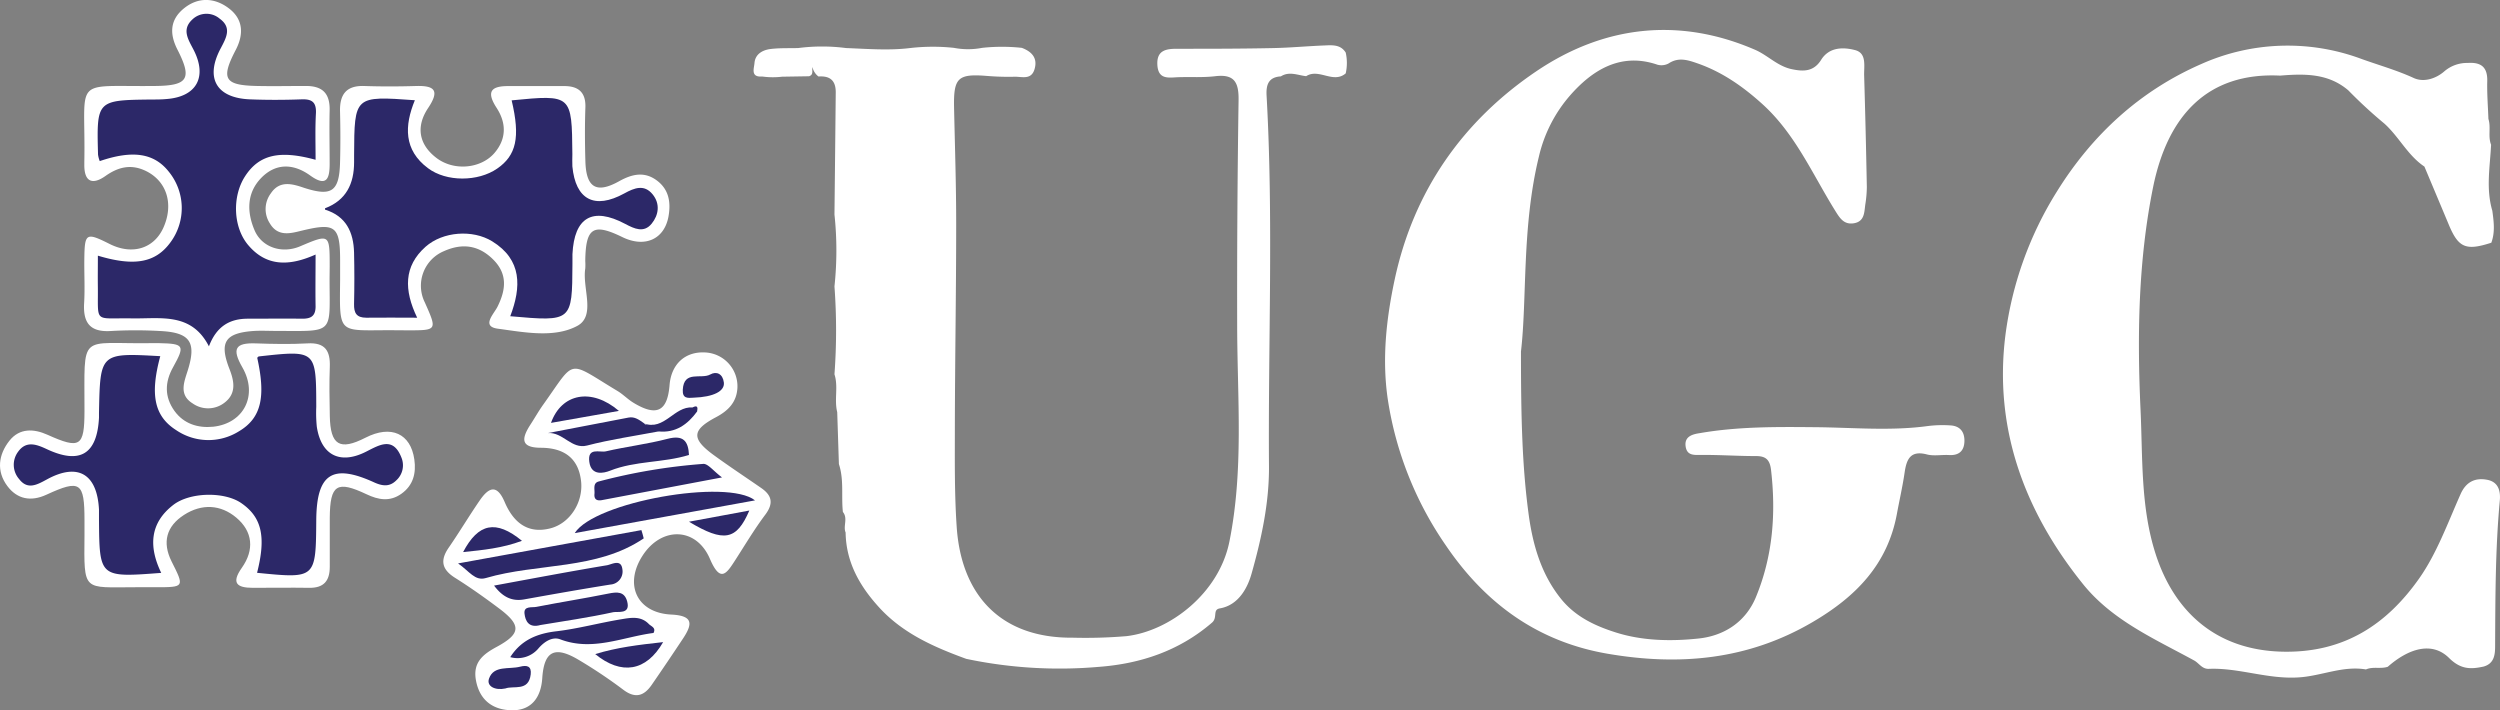 <svg xmlns="http://www.w3.org/2000/svg" viewBox="0 0 625.82 177.78"><rect x="0" y="0" width="625.82" height="177.78" fill="#808080" stroke="none"/><defs><style>.cls-1{fill:#fff;}.cls-2{fill:#2c2868;}</style></defs><g id="Camada_2" data-name="Camada 2"><g id="Camada_1-2" data-name="Camada 1"><path class="cls-1" d="M184.6,97c-.16,3.67-2.31,5.83-5.41,7.46-6,3.19-6.16,5.34-.54,9.45,3.91,2.85,7.95,5.51,11.93,8.27,2.68,1.86,3.09,3.85,1,6.65-2.69,3.58-5,7.46-7.42,11.22-2.22,3.43-3.77,6.08-6.44-.14-3.42-8-12.12-8.14-16.85-.84s-1.41,14.35,7.15,14.77c5.49.27,5.41,2.28,3,5.94q-3.88,5.86-7.88,11.66c-1.93,2.79-4.1,3.5-7.13,1.21a122.83,122.83,0,0,0-11.14-7.46c-6-3.58-8.68-2.26-9.13,4.61-.33,4.93-2.82,8-7.43,8s-8.17-2.24-9.15-7.4c-.87-4.54,1.7-6.59,5.18-8.47,6.08-3.29,6.2-5.41.61-9.61-3.58-2.69-7.25-5.29-11-7.65-3.33-2.08-3.85-4.35-1.63-7.57,2.66-3.85,5.06-7.88,7.71-11.74,2.16-3.16,4.27-4.46,6.3.31,2.11,4.94,5.64,8.09,11.45,6.59,4.93-1.27,8.22-6.55,7.69-11.7-.62-6-4.45-8.43-10-8.47-5.07,0-5-2.17-2.79-5.64,1.12-1.7,2.11-3.49,3.29-5.14,8.32-11.65,5.8-11.12,18.63-3.42,1.39.84,2.54,2.06,3.92,2.9,5.84,3.57,8.56,2.23,9.09-4.41.42-5.17,3.81-8.34,8.71-8.16A8.48,8.48,0,0,1,184.6,97Z"/><path class="cls-1" d="M33.94,147c-13.27,0-12.91,1.35-12.79-13.1,0-1.23,0-2.46,0-3.68,0-9.54-1.07-10.28-9.53-6.38-3.91,1.81-7.34,1.1-9.78-2.17-2.78-3.72-2.25-7.86.54-11.37,2.54-3.18,6.1-3,9.5-1.47,8.17,3.67,9.25,3,9.27-5.88C21.19,82.82,19.54,86.2,38,85.9c.61,0,1.23,0,1.84,0,6.22.14,6.53.54,3.5,6-2.13,3.79-2.16,7.46.3,10.92,2.32,3.26,5.89,4.39,9.74,4,7.67-.84,11.29-7.89,7.29-14.86-2.66-4.63-1.82-6.19,3.39-6,4.29.15,8.6.24,12.89,0,4.45-.28,5.76,1.87,5.61,5.89s-.09,8.18,0,12.27c.13,7.34,2.48,8.75,8.93,5.45s11.32-1,12.23,5.45c.5,3.47-.3,6.49-3.23,8.58s-5.82,1.51-8.71.14c-7.45-3.52-9.16-2.46-9.23,5.88,0,4.09,0,8.19,0,12.28,0,3.54-1.52,5.31-5.16,5.25-4.71-.07-9.42,0-14.12,0-4,0-5.42-1.2-2.74-5,3.18-4.5,2.77-9.08-1.38-12.57-3.92-3.29-8.62-3.55-13.07-.69s-5.5,6.87-3.15,11.62C46.2,147,46.24,147,38.85,147Z"/><path class="cls-1" d="M82.5,69.72c0,14.07,1.39,13.15-13.31,13.12-1.85,0-3.7-.1-5.53,0-7.34.49-8.84,2.8-6.22,9.53,1.18,3,1.78,6.07-1.16,8.37a6.69,6.69,0,0,1-8.05.25c-3.51-2.16-2.14-5.36-1.25-8.2,2.25-7.12.67-9.57-6.94-9.93a109.36,109.36,0,0,0-12.28,0c-5.17.33-7-2-6.7-7,.22-3.67,0-7.37.05-11,.08-6.56.42-6.75,6.37-3.77,5.6,2.8,11,1.17,13.38-4,2.77-6.08.84-12-4.73-14.47-3.54-1.56-6.64-.75-9.74,1.44-3.27,2.31-5.32,1.46-5.28-2.83,0-.21,0-.41,0-.61C21.52,18.88,17.61,21.78,39,21.52c8.07-.1,9.1-1.85,5.47-9-2-3.87-2.06-7.46,1.56-10.41s7.77-2.69,11.29,0S61.1,8.5,59,12.52c-3.78,7.25-2.8,8.82,5.29,9,4.1.09,8.2,0,12.29,0s6,1.8,5.94,6c-.11,4.5,0,9,0,13.51,0,3.68-.75,5.87-4.87,2.9s-8.54-3.19-12.23.58-3.65,8.57-1.69,13.15c1.85,4.32,6.91,5.91,11.39,4,7.4-3.13,7.4-3.13,7.41,5Z"/><path class="cls-1" d="M97.74,82.66c-13.19,0-12.74,1.23-12.6-12.6,0-1.63,0-3.27,0-4.91,0-8.56-1.28-9.4-9.4-7.46-2.8.67-6.13,1.77-8.22-1.82a6.56,6.56,0,0,1,.29-7.48C70,45.11,73.13,46,76.06,47c6.9,2.24,8.85,1,9.06-6.19.12-4.3.11-8.6,0-12.89s1.56-6.56,6.12-6.39c4.3.15,8.6.13,12.9,0,4.86-.14,5.89,1.25,3,5.56-3,4.52-2.38,9,2.08,12.42s11.2,2.67,14.53-1.18c3.1-3.59,3-7.58.57-11.32-2.65-4.08-1.41-5.49,3-5.46,4.71,0,9.41,0,14.12,0,3.44.05,5.23,1.66,5.1,5.34-.16,4.5-.13,9,0,13.51.19,6.58,2.75,8.12,8.39,5,3.29-1.85,6.45-2.58,9.63-.12,2.9,2.24,3.39,5.4,2.8,8.81-1,5.8-5.9,8-11.51,5.29-7.37-3.61-9.24-2.41-9.34,6a14.1,14.1,0,0,1,0,1.84c-.79,4.9,2.71,11.82-2,14.36-5.76,3.1-13.3,1.59-19.9.7-4.19-.57-1-3.64-.07-5.5,2.08-4.18,2.59-8.15-1.07-11.8s-7.78-4.15-12.34-2.11a9.38,9.38,0,0,0-4.79,12.82c3.12,7,3.12,7-4.31,7Z"/><path class="cls-2" d="M161.14,134.77c-11.82,8-26.49,6.11-39.53,9.93-2.73.8-4.06-1.66-6.94-3.66l45.89-8.34C160.75,133.39,161,134.08,161.14,134.77Z"/><path class="cls-2" d="M189,125.26l-45.13,8.19C148.85,125.59,182.11,119.76,189,125.26Z"/><path class="cls-2" d="M180.74,119.51l-30.05,5.68c-1.25.24-2-.17-1.88-1.51.13-1.11-.5-2.73,1.06-3.15a143.82,143.82,0,0,1,26.13-4.4C177.2,116,178.57,117.9,180.74,119.51Z"/><path class="cls-2" d="M123.68,146.59c9.56-1.76,18.89-3.53,28.25-5.09,1.21-.2,3.55-1.68,3.87,1a3.27,3.27,0,0,1-3,3.83c-7.22,1.15-14.42,2.43-21.61,3.72C128,150.61,125.72,149.31,123.68,146.59Z"/><path class="cls-2" d="M163.59,158.45c-7.73,1-15.24,4.66-23.33,1.6-2-.76-4,.59-5.41,2.19a6.83,6.83,0,0,1-7.12,2.26c2.71-4.24,6.65-5.9,11.52-6.47,5.45-.64,10.79-2.11,16.21-3,2.36-.39,4.92-.92,6.94,1.16C163,156.81,164.29,157.12,163.59,158.45Z"/><path class="cls-2" d="M172.47,113.89c-6.45,2-13.37,1.41-19.76,3.94-1.57.63-4.72,1.35-5.19-2.22-.5-3.74,2.62-2.27,4.15-2.63,5.12-1.19,10.37-1.8,15.44-3.13C171.07,108.82,172.3,110.42,172.47,113.89Z"/><path class="cls-2" d="M135.3,156.46c-3,.85-3.8-1.11-4-2.84-.24-2,1.84-1.48,2.95-1.7,6-1.17,12-2.11,18-3.32,2.21-.45,4.08-.61,4.76,2,.86,3.29-2.41,2.41-3.5,2.65C147.32,154.61,141.08,155.49,135.3,156.46Z"/><path class="cls-2" d="M164.84,108c-6,1.14-12,2-17.89,3.53-3.92,1-6-3.41-9.8-3.12l20.19-3.88c1.56-.3,2.7.6,3.87,1.42C162.08,107.26,164.9,105.08,164.84,108Z"/><path class="cls-2" d="M154.93,102.86l-17,3C140.56,98.47,148.08,97,154.93,102.86Z"/><path class="cls-2" d="M166,160.74c-4.25,7.39-10.47,8.32-17,3C154.41,162.07,159.82,161.42,166,160.74Z"/><path class="cls-2" d="M115.93,138.2c3.81-7.24,8.21-8.16,14.73-2.82C125.75,137.22,120.93,137.69,115.93,138.2Z"/><path class="cls-2" d="M172.47,130.6l15.11-2.8C184.37,135.25,181.24,135.86,172.47,130.6Z"/><path class="cls-2" d="M173.62,99.55c-1.46.1-2.82.27-2.7-2,.27-4.94,4.61-2.53,6.88-3.81,1.57-.88,3.13-.16,3.4,2S178.66,99.38,173.62,99.55Z"/><path class="cls-2" d="M126.52,172.34c-2.57.56-4.77-.55-4.11-2.45,1.19-3.41,5-2.27,7.79-3,1.75-.45,2.89-.13,2.65,1.93C132.34,173.18,128.57,171.56,126.52,172.34Z"/><path class="cls-2" d="M164.84,108l-3.63-2c5.1,1.89,7.54-4.35,12.14-4,1.28-.67,1.36,0,1.16,1C172.11,106.27,169.14,108.42,164.84,108Z"/><path class="cls-2" d="M64.35,143.39c2.32-9.12,1.17-14-4.1-17.55-4.23-2.8-12.75-2.65-16.89.57-6,4.65-6.08,10.62-3,17-15.47,1.18-15.47,1.18-15.58-13.39,0-.82,0-1.64,0-2.46-.46-8.92-5.25-11.78-13-7.57-2.5,1.36-4.87,2.72-7-.08a5.43,5.43,0,0,1-.25-6.82c2-2.82,4.61-1.86,7.11-.69,8.34,3.93,12.67,1.35,13.14-7.85,0-.41,0-.82,0-1.23.29-15,.29-15,15.34-14.16-2.58,9.56-1.57,15,4,18.53a14.37,14.37,0,0,0,15.64.31c5.65-3.32,6.81-8.59,4.63-18.44.14-.12.27-.33.43-.34,14.32-1.58,14.31-1.58,14.35,12.64a34.9,34.9,0,0,0,.13,4.91c1.06,7.17,5.8,9.61,12.32,6.31,3.42-1.73,6.8-3.85,8.88,1.49a5.08,5.08,0,0,1-1.27,5.65c-1.7,1.72-3.52,1.47-5.6.52-10.44-4.76-14.39-2.13-14.46,9.5C79.06,144.86,79.06,144.86,64.35,143.39Z"/><path class="cls-2" d="M24.5,64c9.25,2.79,14.5,1.72,18.19-3.36A14.42,14.42,0,0,0,42.27,43c-3.67-4.66-9-5.5-17.3-2.67a7.15,7.15,0,0,1-.43-1.63C24.18,25.07,24.19,25.07,38,24.91c1.23,0,2.46,0,3.69-.12,7.47-.56,10.24-5.46,6.82-12.22-1.3-2.57-3.15-5.12-.35-7.7A5.09,5.09,0,0,1,55,4.68c3.13,2.27,1.61,4.83.19,7.53-3.88,7.37-1,12.32,7.37,12.66,4.29.17,8.6.16,12.9,0,2.58-.1,3.74.66,3.63,3.42C78.87,32.15,79,36,79,40c-9.1-2.5-14.18-1.26-17.68,4.17-3.22,5-3,12.74.86,17.24,4.48,5.25,10.09,5.32,16.82,2.31,0,4.65-.07,8.82,0,13,0,2.5-1.27,3.09-3.45,3.06-4.51-.06-9,0-13.52,0s-7.82,1.89-9.73,6.92c-4.4-8.61-12.19-6.86-19.39-7-9.7-.15-8.26,1.44-8.42-8.45C24.47,69.08,24.5,66.84,24.5,64Z"/><path class="cls-2" d="M81.36,52.14c5.31-2,7.28-6.16,7.28-11.54V38.76C88.72,24,88.72,24,103.85,25.09c-2.63,6.4-2.81,12.45,3.27,17,4.62,3.49,12.55,3.42,17.33.12s5.84-7.78,3.63-17.09c15.06-1.45,15.06-1.45,15.2,13.45,0,1-.06,2.06,0,3.07.79,8.34,5.52,10.88,13,6.78,2.57-1.42,5-2.33,7.09.23,1.92,2.35,1.54,5.16-.25,7.35-1.94,2.37-4.3,1.28-6.61.05-8.18-4.34-12.77-1.67-13.21,7.58,0,.81,0,1.63,0,2.45-.08,14.44-.08,14.44-15.57,13.08,2.78-7.29,3-14.12-4.53-18.76-4.9-3-12.33-2.46-16.65,1.35-5.51,4.88-5.45,10.86-2.12,17.78-4.67,0-8.71-.06-12.74,0-2.48,0-3.11-1.21-3.06-3.44q.15-6.45,0-12.89c-.13-5.08-2-9.1-7.26-10.72Z"/><path class="cls-1" d="M380.74,88c0,16.57.3,28.58,1.88,40.44,1,7.62,3.07,15.19,8.18,21.51,3.62,4.48,8.58,6.76,13.71,8.38,6.7,2.12,13.89,2.24,20.76,1.5,6.27-.68,11.69-4.07,14.29-10.37,4.22-10.23,5.05-20.89,3.78-31.82-.29-2.49-1.25-3.47-3.73-3.47-4.49,0-9-.31-13.46-.29-1.94,0-3.88.32-4.2-2.21s1.94-3,3.61-3.25c9.55-1.65,19.19-1.57,28.84-1.48,9.45.08,18.91,1,28.35-.31a29.49,29.49,0,0,1,5.48-.14c2.4.13,3.59,1.6,3.52,4s-1.38,3.57-3.87,3.42c-1.82-.11-3.75.3-5.47-.14-4.2-1.11-5.15,1.2-5.64,4.58s-1.29,6.85-1.92,10.28c-2.35,12.7-10.3,20.76-21.12,27.1-16.19,9.5-33.39,11-51.34,7.91-17.4-3-30.49-12.49-40.38-27a87.32,87.32,0,0,1-14.58-36.5c-1.52-10.1-.43-20.23,1.71-30.22,4.76-22.17,17.06-39.65,35.45-52.08,16.79-11.35,35.58-13.68,54.77-5.37,3.12,1.35,5.59,4.08,9.1,4.83,2.94.64,5.53.69,7.41-2.3,2-3.23,5.5-3.24,8.5-2.46s2.2,4,2.28,6.42q.41,13.91.67,27.83a29.07,29.07,0,0,1-.39,4.45c-.26,1.93-.19,4.18-2.8,4.64s-3.64-1.38-4.86-3.34c-5.63-9.09-9.91-19.07-18.08-26.47-4.86-4.4-10.09-8.06-16.27-10.21-2.31-.8-4.71-1.63-7.18,0a3.75,3.75,0,0,1-2.86.33c-9.35-3.2-16.47,1.56-21.88,7.74a35.45,35.45,0,0,0-7.78,15.31C380.93,56.84,382.29,74.78,380.74,88Z"/><path class="cls-1" d="M211,128.16c-.44-4,.31-8-1-12l-.42-13c-.79-3.11.32-6.37-.69-9.46a150,150,0,0,0,0-22,84.9,84.9,0,0,0,0-18q.17-15.31.32-30.62c0-3-1.51-4.13-4.32-3.93a4,4,0,0,1-1.51-2.36c-.19.79.39,1.89-.85,2.3l-6.74.11a19.54,19.54,0,0,1-5-.05c-3,.24-2-2.1-1.92-3.39.2-2.26,2.06-3.26,4.08-3.5,2.26-.27,4.57-.17,6.85-.23a46.48,46.48,0,0,1,12,0c5.35.2,10.7.65,16,0a50.11,50.11,0,0,1,11-.05,18.63,18.63,0,0,0,7.06,0,46.52,46.52,0,0,1,9.94,0c2.46.94,4,2.52,3.18,5.32s-3.17,1.86-5,1.91a65.1,65.1,0,0,1-7-.21c-7.21-.57-8.3.48-8.15,7.93.21,9.8.54,19.59.53,29.39,0,16.56-.29,33.12-.33,49.69,0,8.64-.13,17.3.46,25.92,1.16,17.11,11.07,27.84,29,27.7a123.38,123.38,0,0,0,13.47-.38c10.86-1.27,23.18-10.7,25.79-23.66,3.6-17.89,2-35.73,1.95-53.63q-.07-28.44.35-56.88c.07-4.5-1.07-6.58-5.86-6-3,.35-6,.16-9,.24-2.46.06-5.26.82-5.47-3.11-.19-3.64,2.21-4,4.92-4,8,0,16,0,23.94-.17,4.32-.08,8.63-.49,12.95-.66,2-.08,4.05-.27,5.34,1.78a11.89,11.89,0,0,1,0,5.21c-3.13,2.67-6.72-1.35-9.9.7-2.11-.23-4.23-1.29-6.33.05-3.11.19-3.73,2.1-3.58,4.81,1.74,30.91.37,61.85.6,92.77.07,9.19-1.9,18.2-4.36,26.9-.9,3.2-3.06,7.86-7.95,8.7-1.88.32-.48,2.29-1.95,3.56-8.22,7.09-17.9,10.28-28.28,11.07a113.23,113.23,0,0,1-33.24-2c-8-2.92-15.76-6.31-21.69-12.75-4.91-5.34-8.4-11.36-8.51-18.88C211,131.71,212.32,129.76,211,128.16Z"/><path class="cls-1" d="M570.76,18.93c-18.15-.88-28.14,10-31.78,27.92-3.74,18.5-4,37.32-3.13,56,.54,12,0,24.23,3.8,35.94,4.58,14.1,14.86,23.94,31.65,24.34,15.64.38,26.32-7,34.33-18.39,4.36-6.2,7.14-13.9,10.33-21.07,1.37-3.07,3.64-4.11,6.58-3.58,2.73.49,3.48,2.57,3.23,5.25-1.12,12.09-1.11,24.21-1.17,36.34,0,2.12-.18,4.4-2.85,5.17-3.24.72-5.75.76-8.68-2.14-4.39-4.34-10.35-2.2-15.34,2.2-1.77.6-3.71-.11-5.46.67-5.83-1-11.25,1.69-17,2-7.73.46-14.84-2.46-22.36-2.15-1.67.07-2.44-1.43-3.64-2.09-10-5.47-20.62-10.08-27.94-19.26C506.81,128,499.1,107.33,502,84a89.21,89.21,0,0,1,12.83-35.94c8.92-14.4,20.91-25.33,36.14-32a53,53,0,0,1,40.19-1.3c4.36,1.57,8.81,2.81,13.07,4.77,2.59,1.19,5.69.08,7.71-1.72a8.69,8.69,0,0,1,5.78-2.05c3.32-.23,5,1,4.91,4.54-.08,3.15.18,6.31.29,9.47.68,2.1-.16,4.37.67,6.46-.27,5.51-1.32,11,.31,16.53.36,2.67.73,5.34-.25,8C617.17,62.86,615.37,62,612.9,56c-2-4.79-4-9.53-6-14.3-4.17-2.79-6.35-7.44-10-10.74a117,117,0,0,1-9.05-8.34C582.8,18.3,576.82,18.44,570.76,18.93Z"/></g></g></svg>